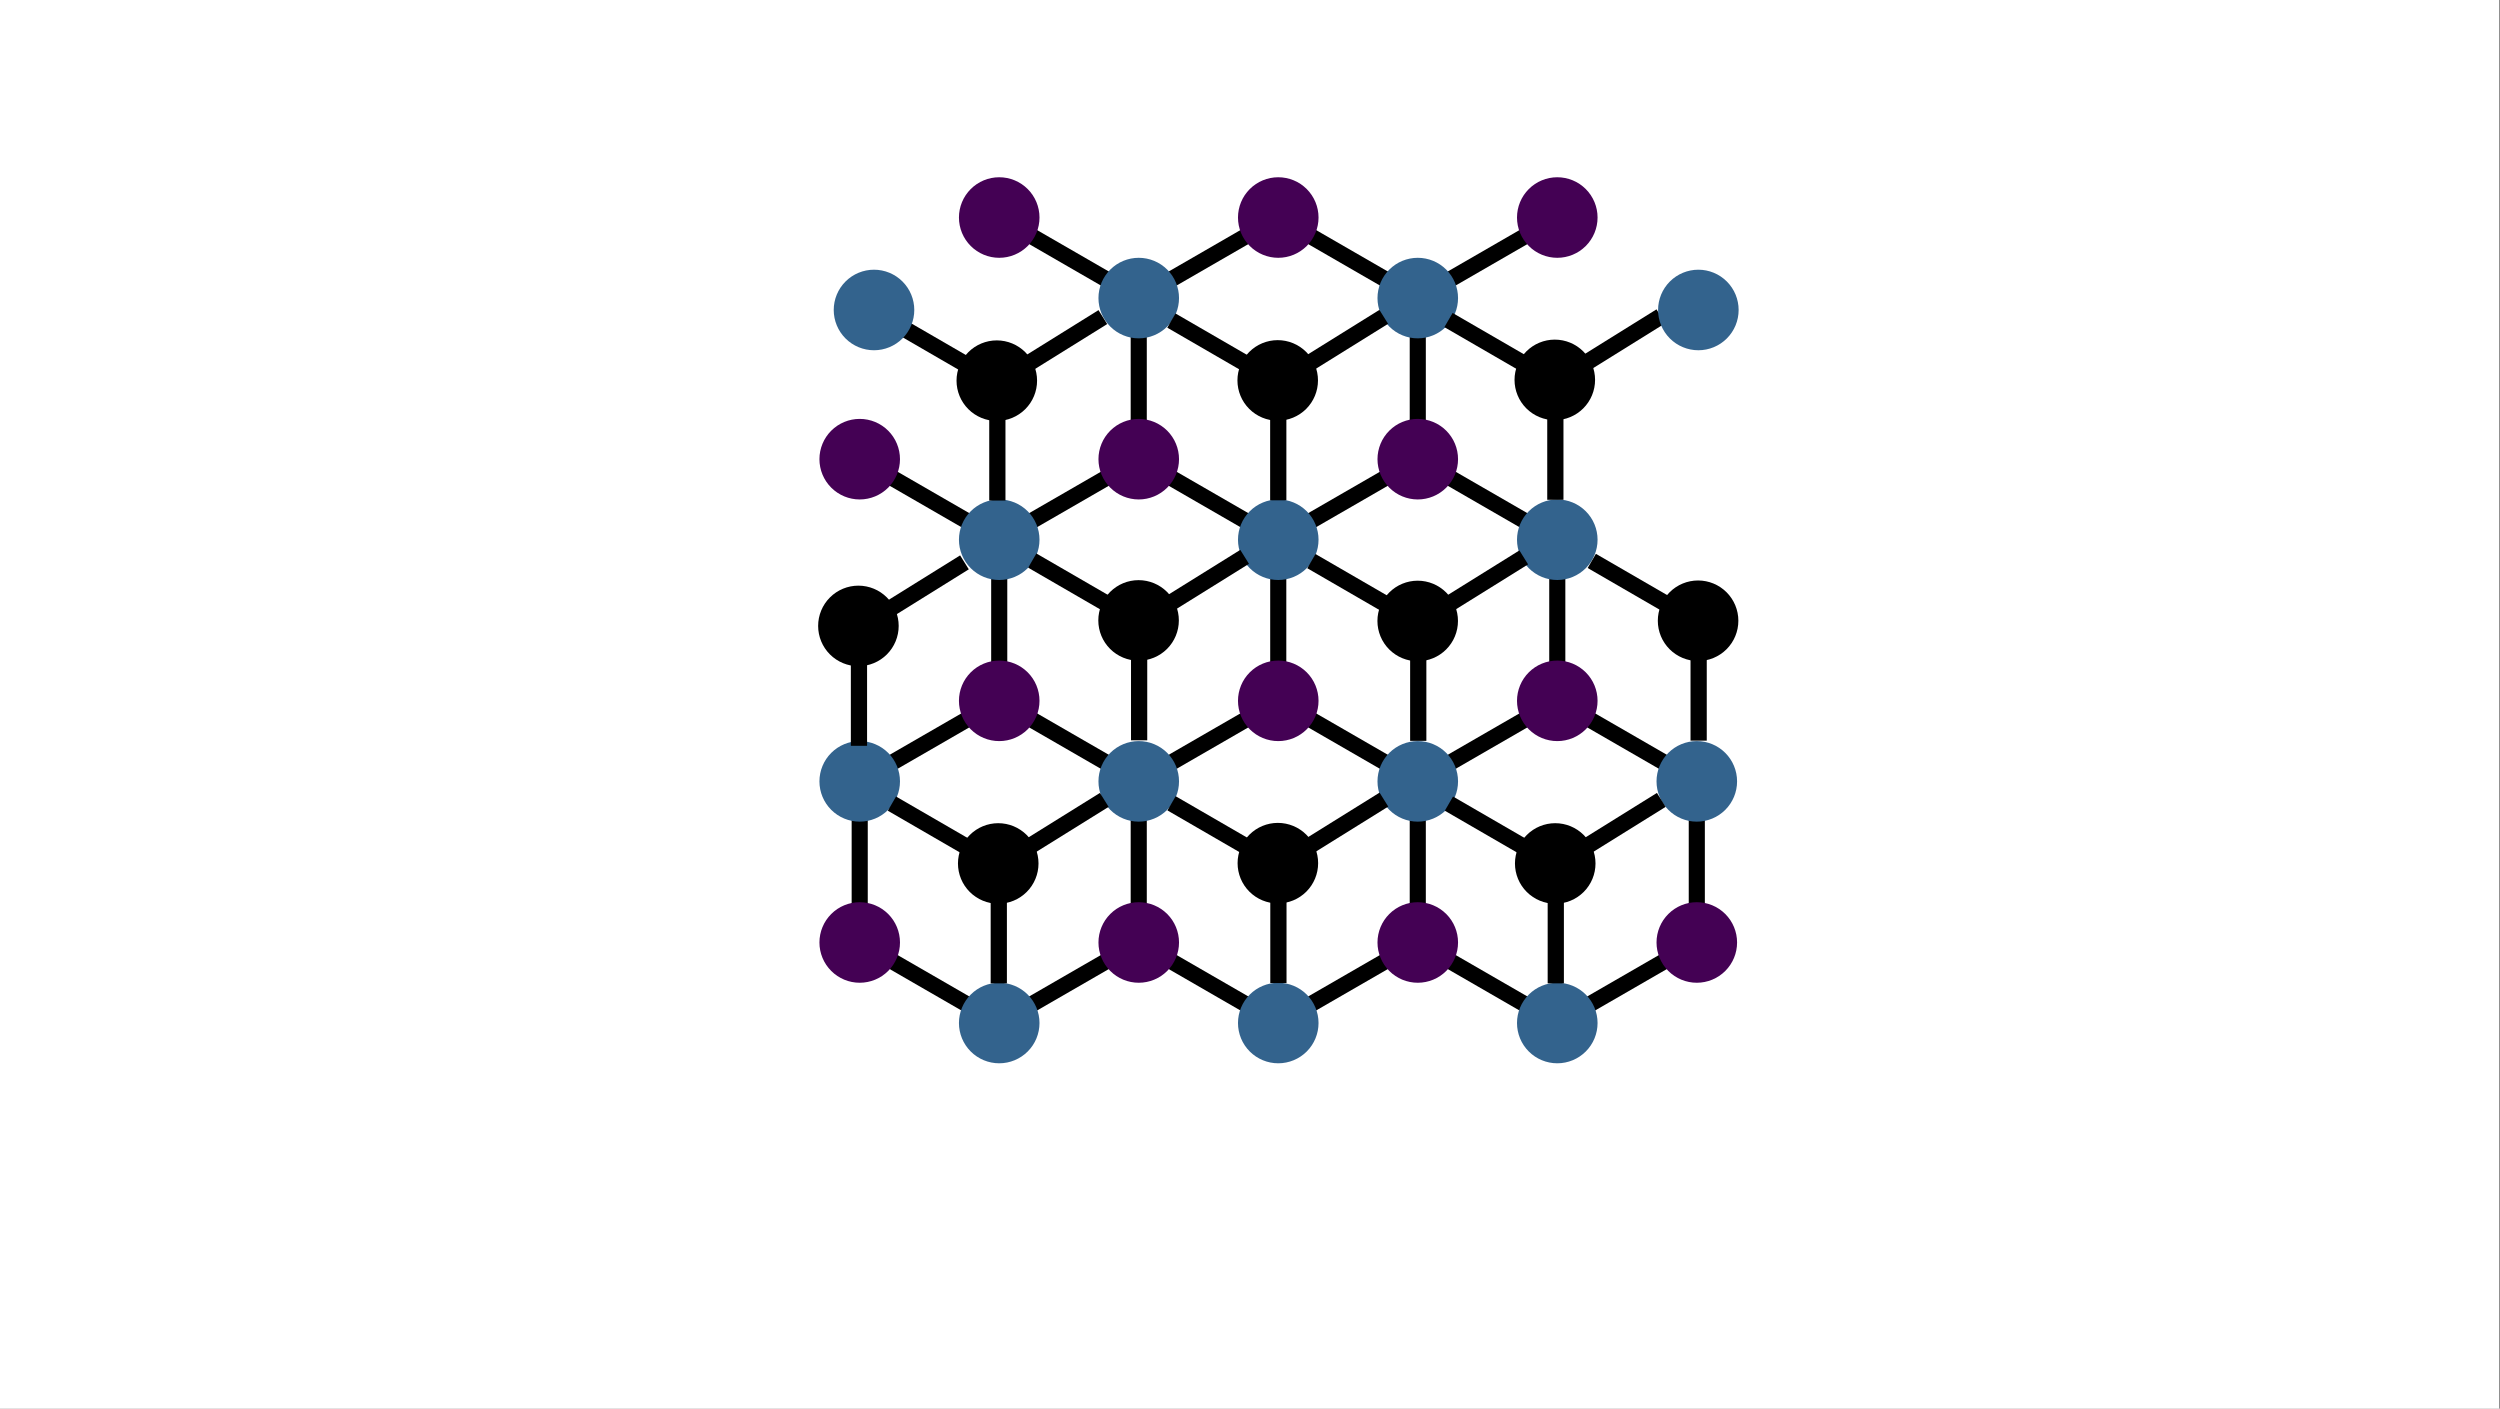 <?xml version="1.0" encoding="UTF-8" standalone="no"?>
<!-- Created with Inkscape (http://www.inkscape.org/) -->

<svg
   xmlns:dc="http://purl.org/dc/elements/1.1/"
   xmlns:cc="http://creativecommons.org/ns#"
   xmlns:rdf="http://www.w3.org/1999/02/22-rdf-syntax-ns#"
   xmlns:svg="http://www.w3.org/2000/svg"
   xmlns="http://www.w3.org/2000/svg"
   xmlns:sodipodi="http://sodipodi.sourceforge.net/DTD/sodipodi-0.dtd"
   xmlns:inkscape="http://www.inkscape.org/namespaces/inkscape"
   id="svg4166"
   version="1.1"
   inkscape:version="0.91 r13725"
   xml:space="preserve"
   width="1437.5"
   height="810"
   viewBox="0 0 1437.5 810"
   sodipodi:docname="bilayer-lattice.svg"><rect x="0" y="0" width="1437.5" height="810" fill="#808080" stroke="none"/><defs
     id="defs4170"><clipPath
       clipPathUnits="userSpaceOnUse"
       id="clipPath4186"><path
         d="m 3761,810 0,4893 4238,0 0,-4893 -4238,0 z"
         id="path4188"
         inkscape:connector-curvature="0" /></clipPath><clipPath
       clipPathUnits="userSpaceOnUse"
       id="clipPath4308"><path
         d="m 3761.72,810 4236.48,0 0,4892.38 -4236.48,0 0,-4892.38 z"
         id="path4310"
         inkscape:connector-curvature="0" /></clipPath></defs><sodipodi:namedview
     pagecolor="#ffffff"
     bordercolor="#666666"
     borderopacity="1"
     objecttolerance="10"
     gridtolerance="10"
     guidetolerance="10"
     inkscape:pageopacity="0"
     inkscape:pageshadow="2"
     inkscape:window-width="1366"
     inkscape:window-height="704"
     id="namedview4168"
     showgrid="true"
     inkscape:zoom="0.64438948"
     inkscape:cx="837.70909"
     inkscape:cy="443.15979"
     inkscape:window-x="0"
     inkscape:window-y="27"
     inkscape:window-maximized="1"
     inkscape:current-layer="g4174"
     showguides="true"
     inkscape:guide-bbox="true"><inkscape:grid
       type="xygrid"
       id="grid4453" /></sodipodi:namedview><g
     id="g4174"
     inkscape:groupmode="layer"
     inkscape:label="ink_ext_XXXXXX"
     transform="matrix(1.25,0,0,-1.25,0,810)"><g
       id="g4176"
       transform="scale(0.1,0.1)"><path
         d="m 0,0 11496,0 0,6480 L 0,6480 0,0 Z"
         style="fill:#ffffff;fill-opacity:1;fill-rule:nonzero;stroke:none"
         id="path4178"
         inkscape:connector-curvature="0" /><g
         id="g4182"><g
           id="g4184"
           clip-path="url(#clipPath4186)"><path
             d="m 3954.65,4367.77 641.8,-370.5"
             style="fill:none;stroke:#000000;stroke-width:74.105;stroke-linecap:butt;stroke-linejoin:round;stroke-miterlimit:4;stroke-dasharray:none;stroke-opacity:1"
             id="path4190"
             inkscape:connector-curvature="0" /><path
             d="m 3954.65,2144.61 0,741.05"
             style="fill:none;stroke:#000000;stroke-width:74.105;stroke-linecap:butt;stroke-linejoin:round;stroke-miterlimit:4;stroke-dasharray:none;stroke-opacity:1"
             id="path4192"
             inkscape:connector-curvature="0" /><path
             d="m 3954.65,2144.61 641.8,-370.51"
             style="fill:none;stroke:#000000;stroke-width:74.105;stroke-linecap:butt;stroke-linejoin:round;stroke-miterlimit:4;stroke-dasharray:none;stroke-opacity:1"
             id="path4194"
             inkscape:connector-curvature="0" /><path
             d="m 5238.2,4367.77 0,741.06"
             style="fill:none;stroke:#000000;stroke-width:74.104;stroke-linecap:butt;stroke-linejoin:round;stroke-miterlimit:4;stroke-dasharray:none;stroke-opacity:1"
             id="path4196"
             inkscape:connector-curvature="0" /><path
             d="m 5238.2,4367.77 -641.75,-370.5"
             style="fill:none;stroke:#000000;stroke-width:74.105;stroke-linecap:butt;stroke-linejoin:round;stroke-miterlimit:4;stroke-dasharray:none;stroke-opacity:1"
             id="path4198"
             inkscape:connector-curvature="0" /><path
             d="m 5238.2,4367.77 641.76,-370.5"
             style="fill:none;stroke:#000000;stroke-width:74.105;stroke-linecap:butt;stroke-linejoin:round;stroke-miterlimit:4;stroke-dasharray:none;stroke-opacity:1"
             id="path4200"
             inkscape:connector-curvature="0" /><path
             d="m 5879.96,3256.21 0,741.06"
             style="fill:none;stroke:#000000;stroke-width:74.105;stroke-linecap:butt;stroke-linejoin:round;stroke-miterlimit:4;stroke-dasharray:none;stroke-opacity:1"
             id="path4202"
             inkscape:connector-curvature="0" /><path
             d="M 5879.96,3256.21 5238.2,2885.66"
             style="fill:none;stroke:#000000;stroke-width:74.105;stroke-linecap:butt;stroke-linejoin:round;stroke-miterlimit:4;stroke-dasharray:none;stroke-opacity:1"
             id="path4204"
             inkscape:connector-curvature="0" /><path
             d="m 5879.96,3256.21 641.8,-370.55"
             style="fill:none;stroke:#000000;stroke-width:74.105;stroke-linecap:butt;stroke-linejoin:round;stroke-miterlimit:4;stroke-dasharray:none;stroke-opacity:1"
             id="path4206"
             inkscape:connector-curvature="0" /><path
             d="M 5879.96,5479.38 5238.2,5108.83"
             style="fill:none;stroke:#000000;stroke-width:74.105;stroke-linecap:butt;stroke-linejoin:round;stroke-miterlimit:4;stroke-dasharray:none;stroke-opacity:1"
             id="path4208"
             inkscape:connector-curvature="0" /><path
             d="m 5879.96,5479.38 641.8,-370.55"
             style="fill:none;stroke:#000000;stroke-width:74.105;stroke-linecap:butt;stroke-linejoin:round;stroke-miterlimit:4;stroke-dasharray:none;stroke-opacity:1"
             id="path4210"
             inkscape:connector-curvature="0" /><path
             d="m 4596.45,3256.21 0,741.06"
             style="fill:none;stroke:#000000;stroke-width:74.105;stroke-linecap:butt;stroke-linejoin:round;stroke-miterlimit:4;stroke-dasharray:none;stroke-opacity:1"
             id="path4212"
             inkscape:connector-curvature="0" /><path
             d="m 4596.45,3256.21 -641.8,-370.55"
             style="fill:none;stroke:#000000;stroke-width:74.105;stroke-linecap:butt;stroke-linejoin:round;stroke-miterlimit:4;stroke-dasharray:none;stroke-opacity:1"
             id="path4214"
             inkscape:connector-curvature="0" /><path
             d="M 4596.45,3256.21 5238.2,2885.66"
             style="fill:none;stroke:#000000;stroke-width:74.105;stroke-linecap:butt;stroke-linejoin:round;stroke-miterlimit:4;stroke-dasharray:none;stroke-opacity:1"
             id="path4216"
             inkscape:connector-curvature="0" /><path
             d="M 4596.45,5479.38 5238.2,5108.83"
             style="fill:none;stroke:#000000;stroke-width:74.105;stroke-linecap:butt;stroke-linejoin:round;stroke-miterlimit:4;stroke-dasharray:none;stroke-opacity:1"
             id="path4218"
             inkscape:connector-curvature="0" /><path
             d="m 5238.2,2144.61 0,741.05"
             style="fill:none;stroke:#000000;stroke-width:74.105;stroke-linecap:butt;stroke-linejoin:round;stroke-miterlimit:4;stroke-dasharray:none;stroke-opacity:1"
             id="path4220"
             inkscape:connector-curvature="0" /><path
             d="M 5238.2,2144.61 4596.45,1774.1"
             style="fill:none;stroke:#000000;stroke-width:74.105;stroke-linecap:butt;stroke-linejoin:round;stroke-miterlimit:4;stroke-dasharray:none;stroke-opacity:1"
             id="path4222"
             inkscape:connector-curvature="0" /><path
             d="M 5238.2,2144.61 5879.96,1774.1"
             style="fill:none;stroke:#000000;stroke-width:74.105;stroke-linecap:butt;stroke-linejoin:round;stroke-miterlimit:4;stroke-dasharray:none;stroke-opacity:1"
             id="path4224"
             inkscape:connector-curvature="0" /><path
             d="m 7163.52,3256.21 0,741.06"
             style="fill:none;stroke:#000000;stroke-width:74.105;stroke-linecap:butt;stroke-linejoin:round;stroke-miterlimit:4;stroke-dasharray:none;stroke-opacity:1"
             id="path4226"
             inkscape:connector-curvature="0" /><path
             d="M 7163.52,3256.21 6521.76,2885.66"
             style="fill:none;stroke:#000000;stroke-width:74.105;stroke-linecap:butt;stroke-linejoin:round;stroke-miterlimit:4;stroke-dasharray:none;stroke-opacity:1"
             id="path4228"
             inkscape:connector-curvature="0" /><path
             d="m 7163.52,3256.21 641.75,-370.55"
             style="fill:none;stroke:#000000;stroke-width:74.105;stroke-linecap:butt;stroke-linejoin:round;stroke-miterlimit:4;stroke-dasharray:none;stroke-opacity:1"
             id="path4230"
             inkscape:connector-curvature="0" /><path
             d="m 6521.76,4367.77 0,741.06"
             style="fill:none;stroke:#000000;stroke-width:74.105;stroke-linecap:butt;stroke-linejoin:round;stroke-miterlimit:4;stroke-dasharray:none;stroke-opacity:1"
             id="path4232"
             inkscape:connector-curvature="0" /><path
             d="m 6521.76,4367.77 -641.8,-370.5"
             style="fill:none;stroke:#000000;stroke-width:74.105;stroke-linecap:butt;stroke-linejoin:round;stroke-miterlimit:4;stroke-dasharray:none;stroke-opacity:1"
             id="path4234"
             inkscape:connector-curvature="0" /><path
             d="m 6521.76,4367.77 641.76,-370.5"
             style="fill:none;stroke:#000000;stroke-width:74.105;stroke-linecap:butt;stroke-linejoin:round;stroke-miterlimit:4;stroke-dasharray:none;stroke-opacity:1"
             id="path4236"
             inkscape:connector-curvature="0" /><path
             d="m 6521.76,2144.61 0,741.05"
             style="fill:none;stroke:#000000;stroke-width:74.105;stroke-linecap:butt;stroke-linejoin:round;stroke-miterlimit:4;stroke-dasharray:none;stroke-opacity:1"
             id="path4240"
             inkscape:connector-curvature="0" /><path
             d="M 6521.76,2144.61 5879.96,1774.1"
             style="fill:none;stroke:#000000;stroke-width:74.105;stroke-linecap:butt;stroke-linejoin:round;stroke-miterlimit:4;stroke-dasharray:none;stroke-opacity:1"
             id="path4242"
             inkscape:connector-curvature="0" /><path
             d="M 6521.76,2144.61 7163.52,1774.1"
             style="fill:none;stroke:#000000;stroke-width:74.105;stroke-linecap:butt;stroke-linejoin:round;stroke-miterlimit:4;stroke-dasharray:none;stroke-opacity:1"
             id="path4244"
             inkscape:connector-curvature="0" /><path
             d="M 7163.52,5479.38 6521.76,5108.83"
             style="fill:none;stroke:#000000;stroke-width:74.105;stroke-linecap:butt;stroke-linejoin:round;stroke-miterlimit:4;stroke-dasharray:none;stroke-opacity:1"
             id="path4246"
             inkscape:connector-curvature="0" /><path
             d="m 7805.27,2144.61 0,741.05"
             style="fill:none;stroke:#000000;stroke-width:74.105;stroke-linecap:butt;stroke-linejoin:round;stroke-miterlimit:4;stroke-dasharray:none;stroke-opacity:1"
             id="path4248"
             inkscape:connector-curvature="0" /><path
             d="M 7805.27,2144.61 7163.52,1774.1"
             style="fill:none;stroke:#000000;stroke-width:74.105;stroke-linecap:butt;stroke-linejoin:round;stroke-miterlimit:4;stroke-dasharray:none;stroke-opacity:1"
             id="path4250"
             inkscape:connector-curvature="0" /><path
             d="m 4596.45,3811.99 c 49.1,0 96.25,19.53 130.97,54.26 34.77,34.73 54.26,81.87 54.26,131.02 0,49.1 -19.49,96.25 -54.26,130.97 -34.72,34.77 -81.87,54.26 -130.97,54.26 -49.15,0 -96.29,-19.49 -131.02,-54.26 -34.73,-34.72 -54.26,-81.87 -54.26,-130.97 0,-49.15 19.53,-96.29 54.26,-131.02 34.73,-34.73 81.87,-54.26 131.02,-54.26 z"
             style="fill:#33638d;fill-opacity:1;fill-rule:nonzero;stroke:none"
             id="path4252"
             inkscape:connector-curvature="0" /><path
             d="m 5879.96,1588.83 c 49.14,0 96.29,19.53 131.02,54.26 34.72,34.76 54.25,81.87 54.25,131.01 0,49.14 -19.53,96.25 -54.25,130.98 -34.73,34.76 -81.88,54.26 -131.02,54.26 -49.1,0 -96.25,-19.5 -130.98,-54.26 -34.76,-34.73 -54.25,-81.84 -54.25,-130.98 0,-49.14 19.49,-96.25 54.25,-131.01 34.73,-34.73 81.88,-54.26 130.98,-54.26 z"
             style="fill:#33638d;fill-opacity:1;fill-rule:nonzero;stroke:none"
             id="path4254"
             inkscape:connector-curvature="0" /><path
             d="m 7163.52,1588.83 c 49.14,0 96.25,19.53 131.01,54.26 34.73,34.76 54.26,81.87 54.26,131.01 0,49.14 -19.53,96.25 -54.26,130.98 -34.76,34.76 -81.87,54.26 -131.01,54.26 -49.14,0 -96.25,-19.5 -131.02,-54.26 -34.73,-34.73 -54.26,-81.84 -54.26,-130.98 0,-49.14 19.53,-96.25 54.26,-131.01 34.77,-34.73 81.88,-54.26 131.02,-54.26 z"
             style="fill:#33638d;fill-opacity:1;fill-rule:nonzero;stroke:none"
             id="path4256"
             inkscape:connector-curvature="0" /><path
             d="m 6521.76,2700.39 c 49.1,0 96.25,19.53 130.97,54.3 34.77,34.72 54.26,81.83 54.26,130.97 0,49.14 -19.49,96.25 -54.26,131.02 -34.72,34.73 -81.87,54.26 -130.97,54.26 -49.14,0 -96.29,-19.53 -131.02,-54.26 -34.72,-34.77 -54.26,-81.88 -54.26,-131.02 0,-49.14 19.54,-96.25 54.26,-130.97 34.73,-34.77 81.88,-54.3 131.02,-54.3 z"
             style="fill:#33638d;fill-opacity:1;fill-rule:nonzero;stroke:none"
             id="path4258"
             inkscape:connector-curvature="0" /><path
             d="m 3954.65,4182.5 c 49.14,0 96.29,19.53 131.01,54.3 34.73,34.72 54.26,81.83 54.26,130.97 0,49.14 -19.53,96.25 -54.26,131.02 -34.72,34.73 -81.87,54.26 -131.01,54.26 -49.14,0 -96.25,-19.53 -130.98,-54.26 -34.76,-34.77 -54.26,-81.88 -54.26,-131.02 0,-49.14 19.5,-96.25 54.26,-130.97 34.73,-34.77 81.84,-54.3 130.98,-54.3 z"
             style="fill:#440154;fill-opacity:1;fill-rule:nonzero;stroke:none"
             id="path4260"
             inkscape:connector-curvature="0" /><path
             d="m 3954.65,1959.34 c 49.14,0 96.29,19.53 131.01,54.29 34.73,34.73 54.26,81.84 54.26,130.98 0,49.14 -19.53,96.25 -54.26,131.01 -34.72,34.73 -81.87,54.26 -131.01,54.26 -49.14,0 -96.25,-19.53 -130.98,-54.26 -34.76,-34.76 -54.26,-81.87 -54.26,-131.01 0,-49.14 19.5,-96.25 54.26,-130.98 34.73,-34.76 81.84,-54.29 130.98,-54.29 z"
             style="fill:#440154;fill-opacity:1;fill-rule:nonzero;stroke:none"
             id="path4262"
             inkscape:connector-curvature="0" /><path
             d="m 5238.2,4182.5 c 49.14,0 96.25,19.53 131.02,54.3 34.73,34.72 54.26,81.83 54.26,130.97 0,49.14 -19.53,96.25 -54.26,131.02 -34.77,34.73 -81.88,54.26 -131.02,54.26 -49.14,0 -96.25,-19.53 -131.01,-54.26 -34.73,-34.77 -54.26,-81.88 -54.26,-131.02 0,-49.14 19.53,-96.25 54.26,-130.97 34.76,-34.77 81.87,-54.3 131.01,-54.3 z"
             style="fill:#440154;fill-opacity:1;fill-rule:nonzero;stroke:none"
             id="path4264"
             inkscape:connector-curvature="0" /><path
             d="m 5879.96,3070.94 c 49.14,0 96.29,19.53 131.02,54.26 34.72,34.72 54.25,81.87 54.25,131.01 0,49.14 -19.53,96.25 -54.25,130.98 -34.73,34.76 -81.88,54.26 -131.02,54.26 -49.1,0 -96.25,-19.5 -130.98,-54.26 -34.76,-34.73 -54.25,-81.84 -54.25,-130.98 0,-49.14 19.49,-96.29 54.25,-131.01 34.73,-34.73 81.88,-54.26 130.98,-54.26 z"
             style="fill:#440154;fill-opacity:1;fill-rule:nonzero;stroke:none"
             id="path4266"
             inkscape:connector-curvature="0" /><path
             d="m 5879.96,5294.1 c 49.14,0 96.29,19.53 131.02,54.26 34.72,34.73 54.25,81.87 54.25,131.02 0,49.1 -19.53,96.24 -54.25,130.97 -34.73,34.77 -81.88,54.26 -131.02,54.26 -49.1,0 -96.25,-19.49 -130.98,-54.26 -34.76,-34.73 -54.25,-81.87 -54.25,-130.97 0,-49.15 19.49,-96.29 54.25,-131.02 34.73,-34.73 81.88,-54.26 130.98,-54.26 z"
             style="fill:#440154;fill-opacity:1;fill-rule:nonzero;stroke:none"
             id="path4268"
             inkscape:connector-curvature="0" /><path
             d="m 4596.45,3070.94 c 49.1,0 96.25,19.53 130.97,54.26 34.77,34.72 54.26,81.87 54.26,131.01 0,49.14 -19.49,96.25 -54.26,130.98 -34.72,34.76 -81.87,54.26 -130.97,54.26 -49.15,0 -96.29,-19.5 -131.02,-54.26 -34.73,-34.73 -54.26,-81.84 -54.26,-130.98 0,-49.14 19.53,-96.29 54.26,-131.01 34.73,-34.73 81.87,-54.26 131.02,-54.26 z"
             style="fill:#440154;fill-opacity:1;fill-rule:nonzero;stroke:none"
             id="path4270"
             inkscape:connector-curvature="0" /><path
             d="m 4596.45,5294.1 c 49.1,0 96.25,19.53 130.97,54.26 34.77,34.73 54.26,81.87 54.26,131.02 0,49.1 -19.49,96.24 -54.26,130.97 -34.72,34.77 -81.87,54.26 -130.97,54.26 -49.15,0 -96.29,-19.49 -131.02,-54.26 -34.73,-34.73 -54.26,-81.87 -54.26,-130.97 0,-49.15 19.53,-96.29 54.26,-131.02 34.73,-34.73 81.87,-54.26 131.02,-54.26 z"
             style="fill:#440154;fill-opacity:1;fill-rule:nonzero;stroke:none"
             id="path4272"
             inkscape:connector-curvature="0" /><path
             d="m 3954.65,2700.39 c 49.14,0 96.29,19.53 131.01,54.3 34.73,34.72 54.26,81.83 54.26,130.97 0,49.14 -19.53,96.25 -54.26,131.02 -34.72,34.73 -81.87,54.26 -131.01,54.26 -49.14,0 -96.25,-19.53 -130.98,-54.26 -34.76,-34.77 -54.26,-81.88 -54.26,-131.02 0,-49.14 19.5,-96.25 54.26,-130.97 34.73,-34.77 81.84,-54.3 130.98,-54.3 z"
             style="fill:#33638d;fill-opacity:1;fill-rule:nonzero;stroke:none"
             id="path4274"
             inkscape:connector-curvature="0" /><path
             d="m 5238.2,1959.34 c 49.14,0 96.25,19.53 131.02,54.29 34.73,34.73 54.26,81.84 54.26,130.98 0,49.14 -19.53,96.25 -54.26,131.01 -34.77,34.73 -81.88,54.26 -131.02,54.26 -49.14,0 -96.25,-19.53 -131.01,-54.26 -34.73,-34.76 -54.26,-81.87 -54.26,-131.01 0,-49.14 19.53,-96.25 54.26,-130.98 34.76,-34.76 81.87,-54.29 131.01,-54.29 z"
             style="fill:#440154;fill-opacity:1;fill-rule:nonzero;stroke:none"
             id="path4276"
             inkscape:connector-curvature="0" /><path
             d="m 7163.52,3070.94 c 49.14,0 96.25,19.53 131.01,54.26 34.73,34.72 54.26,81.87 54.26,131.01 0,49.14 -19.53,96.25 -54.26,130.98 -34.76,34.76 -81.87,54.26 -131.01,54.26 -49.14,0 -96.25,-19.5 -131.02,-54.26 -34.73,-34.73 -54.26,-81.84 -54.26,-130.98 0,-49.14 19.53,-96.29 54.26,-131.01 34.77,-34.73 81.88,-54.26 131.02,-54.26 z"
             style="fill:#440154;fill-opacity:1;fill-rule:nonzero;stroke:none"
             id="path4278"
             inkscape:connector-curvature="0" /><path
             d="m 6521.76,4182.5 c 49.1,0 96.25,19.53 130.97,54.3 34.77,34.72 54.26,81.83 54.26,130.97 0,49.14 -19.49,96.25 -54.26,131.02 -34.72,34.73 -81.87,54.26 -130.97,54.26 -49.14,0 -96.29,-19.53 -131.02,-54.26 -34.72,-34.77 -54.26,-81.88 -54.26,-131.02 0,-49.14 19.54,-96.25 54.26,-130.97 34.73,-34.77 81.88,-54.3 131.02,-54.3 z"
             style="fill:#440154;fill-opacity:1;fill-rule:nonzero;stroke:none"
             id="path4280"
             inkscape:connector-curvature="0" /><path
             d="m 5238.2,2700.39 c 49.14,0 96.25,19.53 131.02,54.3 34.73,34.72 54.26,81.83 54.26,130.97 0,49.14 -19.53,96.25 -54.26,131.02 -34.77,34.73 -81.88,54.26 -131.02,54.26 -49.14,0 -96.25,-19.53 -131.01,-54.26 -34.73,-34.77 -54.26,-81.88 -54.26,-131.02 0,-49.14 19.53,-96.25 54.26,-130.97 34.76,-34.77 81.87,-54.3 131.01,-54.3 z"
             style="fill:#33638d;fill-opacity:1;fill-rule:nonzero;stroke:none"
             id="path4284"
             inkscape:connector-curvature="0" /><path
             d="m 6521.76,1959.34 c 49.1,0 96.25,19.53 130.97,54.29 34.77,34.73 54.26,81.84 54.26,130.98 0,49.14 -19.49,96.25 -54.26,131.01 -34.72,34.73 -81.87,54.26 -130.97,54.26 -49.14,0 -96.29,-19.53 -131.02,-54.26 -34.72,-34.76 -54.26,-81.87 -54.26,-131.01 0,-49.14 19.54,-96.25 54.26,-130.98 34.73,-34.76 81.88,-54.29 131.02,-54.29 z"
             style="fill:#440154;fill-opacity:1;fill-rule:nonzero;stroke:none"
             id="path4286"
             inkscape:connector-curvature="0" /><path
             d="m 7163.52,5294.1 c 49.14,0 96.25,19.53 131.01,54.26 34.73,34.73 54.26,81.87 54.26,131.02 0,49.1 -19.53,96.24 -54.26,130.97 -34.76,34.77 -81.87,54.26 -131.01,54.26 -49.14,0 -96.25,-19.49 -131.02,-54.26 -34.73,-34.73 -54.26,-81.87 -54.26,-130.97 0,-49.15 19.53,-96.29 54.26,-131.02 34.77,-34.73 81.88,-54.26 131.02,-54.26 z"
             style="fill:#440154;fill-opacity:1;fill-rule:nonzero;stroke:none"
             id="path4288"
             inkscape:connector-curvature="0" /><path
             d="m 5879.96,3811.99 c 49.14,0 96.29,19.53 131.02,54.26 34.72,34.73 54.25,81.87 54.25,131.02 0,49.1 -19.53,96.25 -54.25,130.97 -34.73,34.77 -81.88,54.26 -131.02,54.26 -49.1,0 -96.25,-19.49 -130.98,-54.26 -34.76,-34.72 -54.25,-81.87 -54.25,-130.97 0,-49.15 19.49,-96.29 54.25,-131.02 34.73,-34.73 81.88,-54.26 130.98,-54.26 z"
             style="fill:#33638d;fill-opacity:1;fill-rule:nonzero;stroke:none"
             id="path4290"
             inkscape:connector-curvature="0" /><path
             d="m 5238.2,4923.55 c 49.14,0 96.25,19.54 131.02,54.3 34.73,34.73 54.26,81.84 54.26,130.98 0,49.14 -19.53,96.25 -54.26,131.01 -34.77,34.73 -81.88,54.26 -131.02,54.26 -49.14,0 -96.25,-19.53 -131.01,-54.26 -34.73,-34.76 -54.26,-81.87 -54.26,-131.01 0,-49.14 19.53,-96.25 54.26,-130.98 34.76,-34.76 81.87,-54.3 131.01,-54.3 z"
             style="fill:#33638d;fill-opacity:1;fill-rule:nonzero;stroke:none"
             id="path4292"
             inkscape:connector-curvature="0" /><path
             d="m 6521.76,4923.55 c 49.1,0 96.25,19.54 130.97,54.3 34.77,34.73 54.26,81.84 54.26,130.98 0,49.14 -19.49,96.25 -54.26,131.01 -34.72,34.73 -81.87,54.26 -130.97,54.26 -49.14,0 -96.29,-19.53 -131.02,-54.26 -34.72,-34.76 -54.26,-81.87 -54.26,-131.01 0,-49.14 19.54,-96.25 54.26,-130.98 34.73,-34.76 81.88,-54.3 131.02,-54.3 z"
             style="fill:#33638d;fill-opacity:1;fill-rule:nonzero;stroke:none"
             id="path4294"
             inkscape:connector-curvature="0" /><path
             d="m 7805.27,2700.39 c 49.14,0 96.29,19.53 131.02,54.3 34.73,34.72 54.26,81.83 54.26,130.97 0,49.14 -19.53,96.25 -54.26,131.02 -34.73,34.73 -81.88,54.26 -131.02,54.26 -49.1,0 -96.25,-19.53 -130.97,-54.26 -34.77,-34.77 -54.26,-81.88 -54.26,-131.02 0,-49.14 19.49,-96.25 54.26,-130.97 34.72,-34.77 81.87,-54.3 130.97,-54.3 z"
             style="fill:#33638d;fill-opacity:1;fill-rule:nonzero;stroke:none"
             id="path4296"
             inkscape:connector-curvature="0" /><path
             d="m 7163.52,3811.99 c 49.14,0 96.25,19.53 131.01,54.26 34.73,34.73 54.26,81.87 54.26,131.02 0,49.1 -19.53,96.25 -54.26,130.97 -34.76,34.77 -81.87,54.26 -131.01,54.26 -49.14,0 -96.25,-19.49 -131.02,-54.26 -34.73,-34.72 -54.26,-81.87 -54.26,-130.97 0,-49.15 19.53,-96.29 54.26,-131.02 34.77,-34.73 81.88,-54.26 131.02,-54.26 z"
             style="fill:#33638d;fill-opacity:1;fill-rule:nonzero;stroke:none"
             id="path4298"
             inkscape:connector-curvature="0" /><path
             d="m 7805.27,1959.34 c 49.14,0 96.29,19.53 131.02,54.29 34.73,34.73 54.26,81.84 54.26,130.98 0,49.14 -19.53,96.25 -54.26,131.01 -34.73,34.73 -81.88,54.26 -131.02,54.26 -49.1,0 -96.25,-19.53 -130.97,-54.26 -34.77,-34.76 -54.26,-81.87 -54.26,-131.01 0,-49.14 19.49,-96.25 54.26,-130.98 34.72,-34.76 81.87,-54.29 130.97,-54.29 z"
             style="fill:#440154;fill-opacity:1;fill-rule:nonzero;stroke:none"
             id="path4300"
             inkscape:connector-curvature="0" /><path
             d="m 4596.45,1588.83 c 49.1,0 96.25,19.53 130.97,54.26 34.77,34.76 54.26,81.87 54.26,131.01 0,49.14 -19.49,96.25 -54.26,130.98 -34.72,34.76 -81.87,54.26 -130.97,54.26 -49.15,0 -96.29,-19.5 -131.02,-54.26 -34.73,-34.73 -54.26,-81.84 -54.26,-130.98 0,-49.14 19.53,-96.25 54.26,-131.01 34.73,-34.73 81.87,-54.26 131.02,-54.26 z"
             style="fill:#33638d;fill-opacity:1;fill-rule:nonzero;stroke:none"
             id="path4302"
             inkscape:connector-curvature="0" /></g></g><g
         id="g4304"><g
           id="g4306"
           clip-path="url(#clipPath4308)"><g
             id="g4326"
             transform="scale(10,10)" /></g></g></g><path
       d="m 587.745,454.48 c 4.914,0 9.629,1.953 13.102,5.426 3.472,3.473 5.425,8.187 5.425,13.102 0,4.91 -1.953,9.624 -5.425,13.097 -3.473,3.477 -8.188,5.426 -13.102,5.426 -4.91,0 -9.625,-1.949 -13.098,-5.426 -3.476,-3.473 -5.425,-8.187 -5.425,-13.097 0,-4.915 1.949,-9.629 5.425,-13.102 3.473,-3.473 8.188,-5.426 13.098,-5.426 z"
       style="fill:#000000;fill-opacity:1;fill-rule:nonzero;stroke:none"
       id="path4268-5"
       inkscape:connector-curvature="0" /><path
       style="fill:none;fill-rule:evenodd;stroke:#000000;stroke-width:7.547;stroke-linecap:butt;stroke-linejoin:miter;stroke-miterlimit:4;stroke-dasharray:none;stroke-opacity:1"
       d="m 587.943,472.095 -49.098,28.438"
       id="path4541"
       inkscape:connector-curvature="0" /><path
       style="fill:none;fill-rule:evenodd;stroke:#000000;stroke-width:7.559;stroke-linecap:butt;stroke-linejoin:miter;stroke-miterlimit:4;stroke-dasharray:none;stroke-opacity:1"
       d="m 588.053,472.084 48.475,30.168"
       id="path4543"
       inkscape:connector-curvature="0" /><path
       style="fill:none;fill-rule:evenodd;stroke:#000000;stroke-width:7.464;stroke-linecap:butt;stroke-linejoin:miter;stroke-miterlimit:4;stroke-dasharray:none;stroke-opacity:1"
       d="m 588,456 0,-38.143"
       id="path4545"
       inkscape:connector-curvature="0" /><g
       id="g9662"><path
         inkscape:connector-curvature="0"
         id="path4268-5-0"
         style="fill:#000000;fill-opacity:1;fill-rule:nonzero;stroke:none"
         d="m 523.745,344.08 c 4.914,0 9.629,1.953 13.102,5.426 3.472,3.473 5.425,8.187 5.425,13.102 0,4.91 -1.953,9.624 -5.425,13.097 -3.473,3.477 -8.188,5.426 -13.102,5.426 -4.91,0 -9.625,-1.949 -13.098,-5.426 -3.476,-3.473 -5.425,-8.187 -5.425,-13.097 0,-4.915 1.949,-9.629 5.425,-13.102 3.473,-3.473 8.188,-5.426 13.098,-5.426 z" /><path
         inkscape:connector-curvature="0"
         id="path4541-1"
         d="m 523.943,361.695 -49.098,28.438"
         style="fill:none;fill-rule:evenodd;stroke:#000000;stroke-width:7.547;stroke-linecap:butt;stroke-linejoin:miter;stroke-miterlimit:4;stroke-dasharray:none;stroke-opacity:1" /><path
         inkscape:connector-curvature="0"
         id="path4543-9"
         d="m 524.053,361.684 48.475,30.168"
         style="fill:none;fill-rule:evenodd;stroke:#000000;stroke-width:7.559;stroke-linecap:butt;stroke-linejoin:miter;stroke-miterlimit:4;stroke-dasharray:none;stroke-opacity:1" /><path
         inkscape:connector-curvature="0"
         id="path4545-6"
         d="m 524,345.6 0,-38.143"
         style="fill:none;fill-rule:evenodd;stroke:#000000;stroke-width:7.464;stroke-linecap:butt;stroke-linejoin:miter;stroke-miterlimit:4;stroke-dasharray:none;stroke-opacity:1" /></g><g
       transform="translate(128.396,-0.251)"
       id="g9662-5"><path
         inkscape:connector-curvature="0"
         id="path4268-5-0-8"
         style="fill:#000000;fill-opacity:1;fill-rule:nonzero;stroke:none"
         d="m 523.745,344.08 c 4.914,0 9.629,1.953 13.102,5.426 3.472,3.473 5.425,8.187 5.425,13.102 0,4.91 -1.953,9.624 -5.425,13.097 -3.473,3.477 -8.188,5.426 -13.102,5.426 -4.91,0 -9.625,-1.949 -13.098,-5.426 -3.476,-3.473 -5.425,-8.187 -5.425,-13.097 0,-4.915 1.949,-9.629 5.425,-13.102 3.473,-3.473 8.188,-5.426 13.098,-5.426 z" /><path
         inkscape:connector-curvature="0"
         id="path4541-1-2"
         d="m 523.943,361.695 -49.098,28.438"
         style="fill:none;fill-rule:evenodd;stroke:#000000;stroke-width:7.547;stroke-linecap:butt;stroke-linejoin:miter;stroke-miterlimit:4;stroke-dasharray:none;stroke-opacity:1" /><path
         inkscape:connector-curvature="0"
         id="path4543-9-6"
         d="m 524.053,361.684 48.475,30.168"
         style="fill:none;fill-rule:evenodd;stroke:#000000;stroke-width:7.559;stroke-linecap:butt;stroke-linejoin:miter;stroke-miterlimit:4;stroke-dasharray:none;stroke-opacity:1" /><path
         inkscape:connector-curvature="0"
         id="path4545-6-0"
         d="m 524,345.6 0,-38.143"
         style="fill:none;fill-rule:evenodd;stroke:#000000;stroke-width:7.464;stroke-linecap:butt;stroke-linejoin:miter;stroke-miterlimit:4;stroke-dasharray:none;stroke-opacity:1" /></g><g
       transform="translate(64.07,-111.662)"
       id="g9662-6"><path
         inkscape:connector-curvature="0"
         id="path4268-5-0-6"
         style="fill:#000000;fill-opacity:1;fill-rule:nonzero;stroke:none"
         d="m 523.745,344.08 c 4.914,0 9.629,1.953 13.102,5.426 3.472,3.473 5.425,8.187 5.425,13.102 0,4.91 -1.953,9.624 -5.425,13.097 -3.473,3.477 -8.188,5.426 -13.102,5.426 -4.91,0 -9.625,-1.949 -13.098,-5.426 -3.476,-3.473 -5.425,-8.187 -5.425,-13.097 0,-4.915 1.949,-9.629 5.425,-13.102 3.473,-3.473 8.188,-5.426 13.098,-5.426 z" /><path
         inkscape:connector-curvature="0"
         id="path4541-1-4"
         d="m 523.943,361.695 -49.098,28.438"
         style="fill:none;fill-rule:evenodd;stroke:#000000;stroke-width:7.547;stroke-linecap:butt;stroke-linejoin:miter;stroke-miterlimit:4;stroke-dasharray:none;stroke-opacity:1" /><path
         inkscape:connector-curvature="0"
         id="path4543-9-62"
         d="m 524.053,361.684 48.475,30.168"
         style="fill:none;fill-rule:evenodd;stroke:#000000;stroke-width:7.559;stroke-linecap:butt;stroke-linejoin:miter;stroke-miterlimit:4;stroke-dasharray:none;stroke-opacity:1" /><path
         inkscape:connector-curvature="0"
         id="path4545-6-8"
         d="m 524,345.6 0,-38.143"
         style="fill:none;fill-rule:evenodd;stroke:#000000;stroke-width:7.464;stroke-linecap:butt;stroke-linejoin:miter;stroke-miterlimit:4;stroke-dasharray:none;stroke-opacity:1" /></g><g
       transform="translate(191.66,-111.802)"
       id="g9662-9"><path
         inkscape:connector-curvature="0"
         id="path4268-5-0-60"
         style="fill:#000000;fill-opacity:1;fill-rule:nonzero;stroke:none"
         d="m 523.745,344.08 c 4.914,0 9.629,1.953 13.102,5.426 3.472,3.473 5.425,8.187 5.425,13.102 0,4.91 -1.953,9.624 -5.425,13.097 -3.473,3.477 -8.188,5.426 -13.102,5.426 -4.91,0 -9.625,-1.949 -13.098,-5.426 -3.476,-3.473 -5.425,-8.187 -5.425,-13.097 0,-4.915 1.949,-9.629 5.425,-13.102 3.473,-3.473 8.188,-5.426 13.098,-5.426 z" /><path
         inkscape:connector-curvature="0"
         id="path4541-1-7"
         d="m 523.943,361.695 -49.098,28.438"
         style="fill:none;fill-rule:evenodd;stroke:#000000;stroke-width:7.547;stroke-linecap:butt;stroke-linejoin:miter;stroke-miterlimit:4;stroke-dasharray:none;stroke-opacity:1" /><path
         inkscape:connector-curvature="0"
         id="path4543-9-0"
         d="m 524.053,361.684 48.475,30.168"
         style="fill:none;fill-rule:evenodd;stroke:#000000;stroke-width:7.559;stroke-linecap:butt;stroke-linejoin:miter;stroke-miterlimit:4;stroke-dasharray:none;stroke-opacity:1" /><path
         inkscape:connector-curvature="0"
         id="path4545-6-1"
         d="m 524,345.6 0,-38.143"
         style="fill:none;fill-rule:evenodd;stroke:#000000;stroke-width:7.464;stroke-linecap:butt;stroke-linejoin:miter;stroke-miterlimit:4;stroke-dasharray:none;stroke-opacity:1" /></g><g
       transform="translate(-64.559,-111.802)"
       id="g9662-0"><path
         inkscape:connector-curvature="0"
         id="path4268-5-0-1"
         style="fill:#000000;fill-opacity:1;fill-rule:nonzero;stroke:none"
         d="m 523.745,344.08 c 4.914,0 9.629,1.953 13.102,5.426 3.472,3.473 5.425,8.187 5.425,13.102 0,4.91 -1.953,9.624 -5.425,13.097 -3.473,3.477 -8.188,5.426 -13.102,5.426 -4.91,0 -9.625,-1.949 -13.098,-5.426 -3.476,-3.473 -5.425,-8.187 -5.425,-13.097 0,-4.915 1.949,-9.629 5.425,-13.102 3.473,-3.473 8.188,-5.426 13.098,-5.426 z" /><path
         inkscape:connector-curvature="0"
         id="path4541-1-3"
         d="m 523.943,361.695 -49.098,28.438"
         style="fill:none;fill-rule:evenodd;stroke:#000000;stroke-width:7.547;stroke-linecap:butt;stroke-linejoin:miter;stroke-miterlimit:4;stroke-dasharray:none;stroke-opacity:1" /><path
         inkscape:connector-curvature="0"
         id="path4543-9-7"
         d="m 524.053,361.684 48.475,30.168"
         style="fill:none;fill-rule:evenodd;stroke:#000000;stroke-width:7.559;stroke-linecap:butt;stroke-linejoin:miter;stroke-miterlimit:4;stroke-dasharray:none;stroke-opacity:1" /><path
         inkscape:connector-curvature="0"
         id="path4545-6-7"
         d="m 524,345.6 0,-38.143"
         style="fill:none;fill-rule:evenodd;stroke:#000000;stroke-width:7.464;stroke-linecap:butt;stroke-linejoin:miter;stroke-miterlimit:4;stroke-dasharray:none;stroke-opacity:1" /></g><g
       transform="translate(-65.218,110.287)"
       id="g9662-9-1"><path
         inkscape:connector-curvature="0"
         id="path4268-5-0-60-0"
         style="fill:#000000;fill-opacity:1;fill-rule:nonzero;stroke:none"
         d="m 523.745,344.08 c 4.914,0 9.629,1.953 13.102,5.426 3.472,3.473 5.425,8.187 5.425,13.102 0,4.91 -1.953,9.624 -5.425,13.097 -3.473,3.477 -8.188,5.426 -13.102,5.426 -4.91,0 -9.625,-1.949 -13.098,-5.426 -3.476,-3.473 -5.425,-8.187 -5.425,-13.097 0,-4.915 1.949,-9.629 5.425,-13.102 3.473,-3.473 8.188,-5.426 13.098,-5.426 z" /><path
         inkscape:connector-curvature="0"
         id="path4541-1-7-3"
         d="m 523.943,361.695 -49.098,28.438"
         style="fill:none;fill-rule:evenodd;stroke:#000000;stroke-width:7.547;stroke-linecap:butt;stroke-linejoin:miter;stroke-miterlimit:4;stroke-dasharray:none;stroke-opacity:1" /><path
         inkscape:connector-curvature="0"
         id="path4543-9-0-7"
         d="m 524.053,361.684 48.475,30.168"
         style="fill:none;fill-rule:evenodd;stroke:#000000;stroke-width:7.559;stroke-linecap:butt;stroke-linejoin:miter;stroke-miterlimit:4;stroke-dasharray:none;stroke-opacity:1" /><path
         inkscape:connector-curvature="0"
         id="path4545-6-1-8"
         d="m 524,345.6 0,-38.143"
         style="fill:none;fill-rule:evenodd;stroke:#000000;stroke-width:7.464;stroke-linecap:butt;stroke-linejoin:miter;stroke-miterlimit:4;stroke-dasharray:none;stroke-opacity:1" /></g><path
       d="m 715.207,454.722 c 4.914,0 9.629,1.953 13.102,5.426 3.472,3.473 5.425,8.187 5.425,13.102 0,4.91 -1.953,9.624 -5.425,13.097 -3.473,3.477 -8.188,5.426 -13.102,5.426 -4.91,0 -9.625,-1.949 -13.098,-5.426 -3.476,-3.473 -5.425,-8.187 -5.425,-13.097 0,-4.915 1.949,-9.629 5.425,-13.102 3.473,-3.473 8.188,-5.426 13.098,-5.426 z"
       style="fill:#000000;fill-opacity:1;fill-rule:nonzero;stroke:none"
       id="path4268-5-0-60-6"
       inkscape:connector-curvature="0" /><path
       style="fill:none;fill-rule:evenodd;stroke:#000000;stroke-width:7.547;stroke-linecap:butt;stroke-linejoin:miter;stroke-miterlimit:4;stroke-dasharray:none;stroke-opacity:1"
       d="m 715.405,472.336 -49.098,28.438"
       id="path4541-1-7-0"
       inkscape:connector-curvature="0" /><path
       style="fill:none;fill-rule:evenodd;stroke:#000000;stroke-width:7.559;stroke-linecap:butt;stroke-linejoin:miter;stroke-miterlimit:4;stroke-dasharray:none;stroke-opacity:1"
       d="m 715.515,472.325 48.475,30.168"
       id="path4543-9-0-4"
       inkscape:connector-curvature="0" /><path
       style="fill:none;fill-rule:evenodd;stroke:#000000;stroke-width:7.464;stroke-linecap:butt;stroke-linejoin:miter;stroke-miterlimit:4;stroke-dasharray:none;stroke-opacity:1"
       d="m 715.462,456.241 0,-38.143"
       id="path4545-6-1-6"
       inkscape:connector-curvature="0" /><path
       d="m 781.118,343.928 c 4.914,0 9.629,1.953 13.102,5.426 3.472,3.473 5.425,8.187 5.425,13.102 0,4.91 -1.953,9.624 -5.425,13.097 -3.473,3.477 -8.188,5.426 -13.102,5.426 -4.91,0 -9.625,-1.949 -13.098,-5.426 -3.476,-3.473 -5.425,-8.187 -5.425,-13.097 0,-4.915 1.949,-9.629 5.425,-13.102 3.473,-3.473 8.188,-5.426 13.098,-5.426 z"
       style="fill:#000000;fill-opacity:1;fill-rule:nonzero;stroke:none"
       id="path4268-5-0-8-6"
       inkscape:connector-curvature="0" /><path
       style="fill:none;fill-rule:evenodd;stroke:#000000;stroke-width:7.547;stroke-linecap:butt;stroke-linejoin:miter;stroke-miterlimit:4;stroke-dasharray:none;stroke-opacity:1"
       d="m 781.317,361.543 -49.098,28.438"
       id="path4541-1-2-0"
       inkscape:connector-curvature="0" /><path
       style="fill:none;fill-rule:evenodd;stroke:#000000;stroke-width:7.464;stroke-linecap:butt;stroke-linejoin:miter;stroke-miterlimit:4;stroke-dasharray:none;stroke-opacity:1"
       d="m 781.374,345.448 0,-38.143"
       id="path4545-6-0-7"
       inkscape:connector-curvature="0" /><path
       d="m 781.245,486.883 c 4.91,0 9.625,1.953 13.097,5.426 3.477,3.476 5.426,8.187 5.426,13.101 0,4.914 -1.949,9.625 -5.426,13.098 -3.472,3.476 -8.187,5.426 -13.097,5.426 -4.915,0 -9.629,-1.95 -13.102,-5.426 -3.473,-3.473 -5.426,-8.184 -5.426,-13.098 0,-4.914 1.953,-9.625 5.426,-13.101 3.473,-3.473 8.187,-5.426 13.102,-5.426 z"
       style="fill:#33638d;fill-opacity:1;fill-rule:nonzero;stroke:none"
       id="path4302-5"
       inkscape:connector-curvature="0" /><path
       d="m 402.045,486.883 c 4.91,0 9.625,1.953 13.097,5.426 3.477,3.476 5.426,8.187 5.426,13.101 0,4.914 -1.949,9.625 -5.426,13.098 -3.472,3.476 -8.187,5.426 -13.097,5.426 -4.915,0 -9.629,-1.95 -13.102,-5.426 -3.473,-3.473 -5.426,-8.184 -5.426,-13.098 0,-4.914 1.953,-9.625 5.426,-13.101 3.473,-3.473 8.187,-5.426 13.102,-5.426 z"
       style="fill:#33638d;fill-opacity:1;fill-rule:nonzero;stroke:none"
       id="path4302-9"
       inkscape:connector-curvature="0" /><path
       d="m 394.867,341.546 c 4.914,0 9.629,1.953 13.102,5.426 3.472,3.473 5.425,8.187 5.425,13.102 0,4.91 -1.953,9.624 -5.425,13.097 -3.473,3.477 -8.188,5.426 -13.102,5.426 -4.91,0 -9.625,-1.949 -13.098,-5.426 -3.476,-3.473 -5.425,-8.187 -5.425,-13.097 0,-4.915 1.949,-9.629 5.425,-13.102 3.473,-3.473 8.188,-5.426 13.098,-5.426 z"
       style="fill:#000000;fill-opacity:1;fill-rule:nonzero;stroke:none"
       id="path4268-5-0-85"
       inkscape:connector-curvature="0" /><path
       style="fill:none;fill-rule:evenodd;stroke:#000000;stroke-width:7.559;stroke-linecap:butt;stroke-linejoin:miter;stroke-miterlimit:4;stroke-dasharray:none;stroke-opacity:1"
       d="m 395.175,359.15 48.475,30.168"
       id="path4543-9-8"
       inkscape:connector-curvature="0" /><path
       style="fill:none;fill-rule:evenodd;stroke:#000000;stroke-width:7.464;stroke-linecap:butt;stroke-linejoin:miter;stroke-miterlimit:4;stroke-dasharray:none;stroke-opacity:1"
       d="m 395.122,343.066 0,-38.143"
       id="path4545-6-3"
       inkscape:connector-curvature="0" /></g></svg>